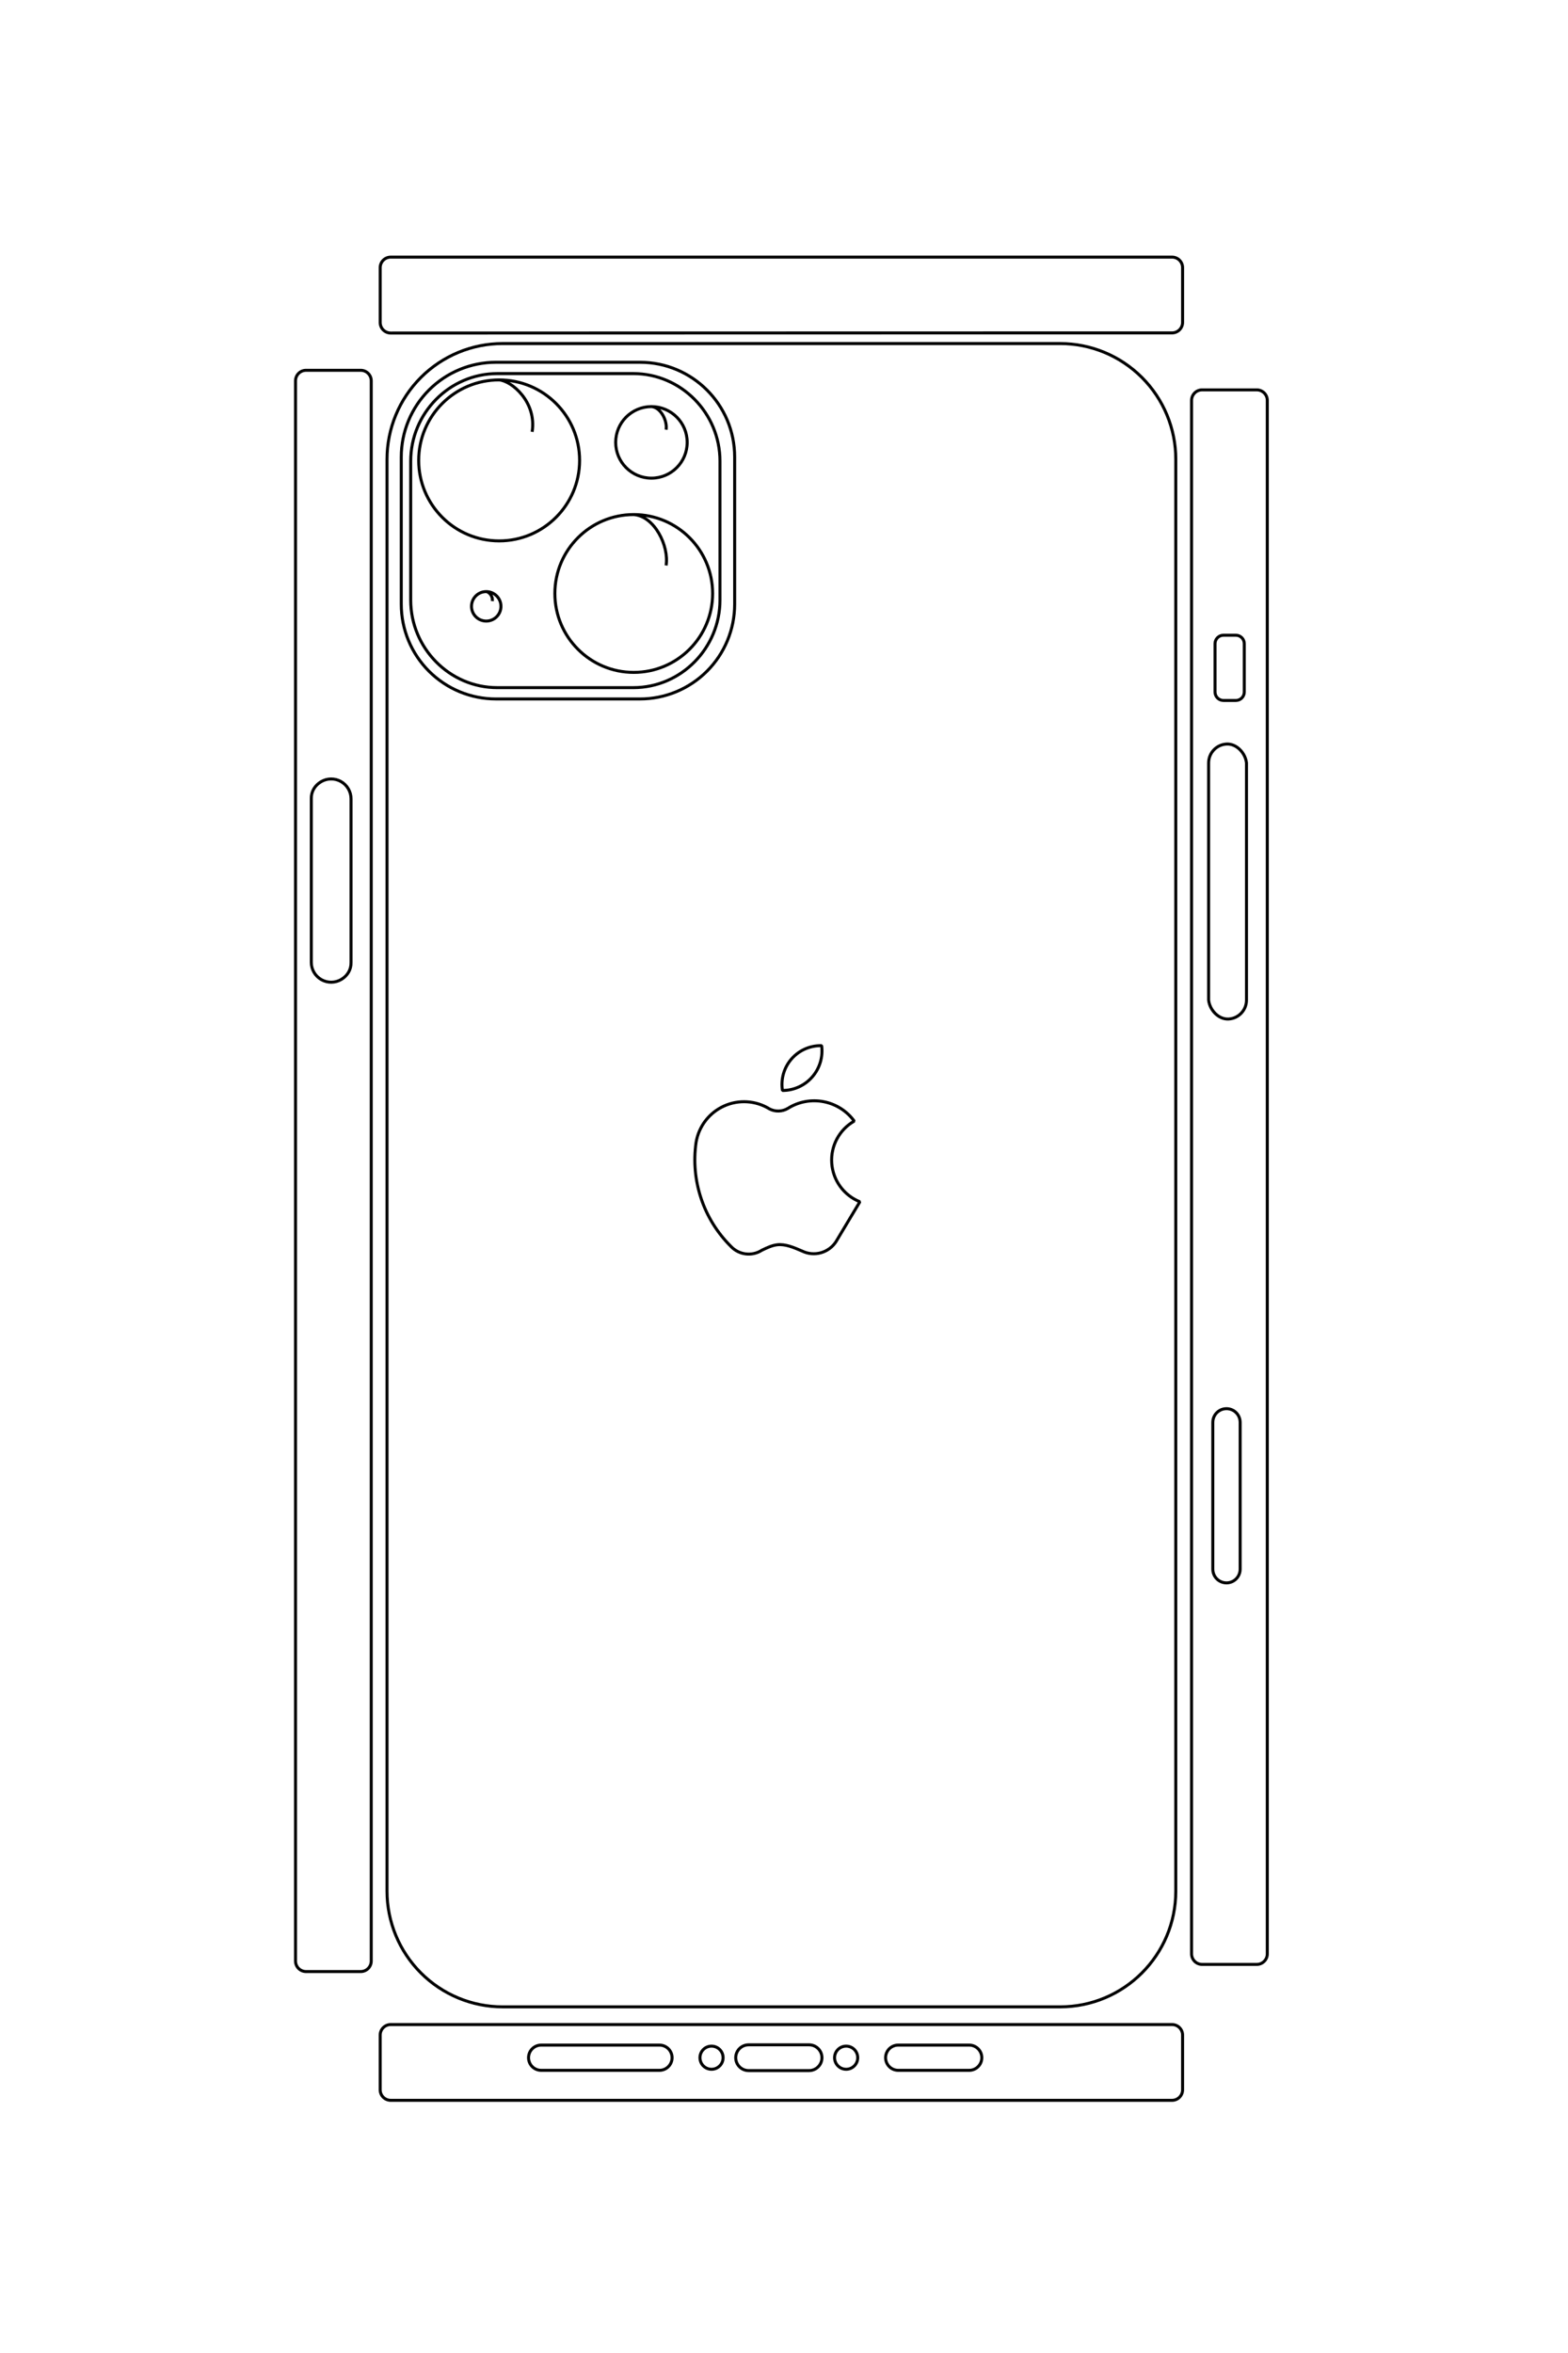 <?xml version="1.0" encoding="UTF-8"?>
<!DOCTYPE svg PUBLIC "-//W3C//DTD SVG 1.1//EN" "http://www.w3.org/Graphics/SVG/1.1/DTD/svg11.dtd">
<!-- Creator: CorelDRAW 2020 (64-Bit) -->
<svg xmlns="http://www.w3.org/2000/svg" xml:space="preserve" width="40mm" height="60mm" version="1.1" style="shape-rendering:geometricPrecision; text-rendering:geometricPrecision; image-rendering:optimizeQuality; fill-rule:evenodd; clip-rule:evenodd"
viewBox="0 0 4000 6000"
 xmlns:xlink="http://www.w3.org/1999/xlink"
 xmlns:xodm="http://www.corel.com/coreldraw/odm/2003">
 <defs>
  <style type="text/css">
   <![CDATA[
    .str0 {stroke:black;stroke-width:7.62;stroke-linejoin:bevel;stroke-miterlimit:22.926}
    .fil0 {fill:none}
   ]]>
  </style>
 </defs>
 <g id="图层_x0020_1">
  <path class="fil0 str0" d="M3152.71 1619.79l-31.66 0c-5.7,0 -11.16,2.27 -15.19,6.3 -4.02,4.03 -6.28,9.46 -6.28,15.16l0 123.41c0.01,5.7 2.27,11.16 6.3,15.19 4.03,4.02 9.47,6.28 15.17,6.28l31.66 0c5.69,-0.01 11.15,-2.27 15.18,-6.3 4.02,-4.03 6.28,-9.47 6.28,-15.17l0 -123.41c-0.01,-5.7 -2.27,-11.16 -6.3,-15.18 -4.03,-4.03 -9.47,-6.29 -15.16,-6.28zm27.09 930.43c0,25.63 -20.02,46.79 -45.61,48.21 -25.59,1.43 -48.13,-22.74 -50.97,-48.21l0 -604.73c0,-25.63 20.02,-46.8 45.61,-48.22 25.59,-1.42 48.13,22.75 50.97,48.22l0 604.73zm-16.15 1451.17c0,12.46 -6.64,23.98 -17.44,30.21 -10.79,6.23 -24.08,6.23 -34.87,0 -10.8,-6.23 -17.44,-17.75 -17.44,-30.21l0 -374.53c0,-12.46 6.64,-23.97 17.44,-30.2 10.79,-6.23 24.08,-6.23 34.87,0 10.8,6.23 17.44,17.74 17.44,30.2l0 374.53zm69.25 -2980.4c0,-7.11 -2.83,-13.94 -7.86,-18.97 -5.03,-5.03 -11.85,-7.85 -18.97,-7.85l-139.51 0c-7.11,0 -13.94,2.82 -18.97,7.85 -5.03,5.03 -7.86,11.86 -7.86,18.97l0 3961.29c0,7.12 2.83,13.94 7.86,18.97 5.03,5.03 11.86,7.86 18.97,7.86l139.51 0c14.82,0 26.83,-12.01 26.83,-26.83l0 -3961.29zm-2263.03 -338.49l0 139.87c0,7.12 2.83,13.94 7.86,18.98 5.03,5.03 11.86,7.85 18.97,7.85l1707.67 -0.36 285.61 0c14.82,0 26.83,-12.01 26.83,-26.83l0 -139.51c0,-7.12 -2.83,-13.94 -7.86,-18.97 -5.03,-5.03 -11.85,-7.86 -18.97,-7.86l-1993.28 0c-7.11,0 -13.94,2.83 -18.97,7.86 -5.03,5.03 -7.86,11.85 -7.86,18.97zm387.69 418.63c11.88,-76.38 -52.34,-129.91 -84.21,-132.37 -113.36,0 -205.24,91.88 -205.24,205.24 0,113.36 91.89,205.24 205.24,205.24 113.36,0 205.24,-91.88 205.24,-205.24 0,-113.36 -91.88,-205.24 -205.24,-205.24m425.9 126.89c3.51,-22.6 -13.36,-56.97 -37.43,-58.83 -50.38,0 -91.22,40.84 -91.22,91.22 0,50.38 40.84,91.22 91.22,91.22 50.38,0 91.22,-40.84 91.22,-91.22 0,-50.38 -40.84,-91.22 -91.22,-91.22m-406.01 495.96c2.18,-13.98 -9.57,-23.78 -15.41,-24.23 -20.74,0 -37.56,16.82 -37.56,37.56 0,20.75 16.82,37.56 37.56,37.56 20.75,0 37.56,-16.81 37.56,-37.56 0,-20.74 -16.81,-37.56 -37.56,-37.56m458.87 -66.64c7.75,-49.86 -29.47,-125.68 -82.56,-129.78 -111.14,0 -201.22,90.08 -201.22,201.22 0,0 0,0 0,0 0,111.13 90.08,201.21 201.22,201.21 111.13,0 201.21,-90.08 201.21,-201.21 0,-111.14 -90.08,-201.22 -201.21,-201.22m219.97 -136.29c0,-122.77 -99.48,-223.21 -221.08,-223.21 -115.6,0 -231.2,0 -346.8,0 -122.47,0 -221.08,101.33 -221.08,223.21 0,118.13 0,236.26 0,354.4 0,121.87 98.61,223.2 221.08,223.2 115.6,0 231.2,0 346.8,0 122.47,0 221.08,-101.34 221.08,-223.2 0,-118.14 0,-236.27 0,-354.4zm37.47 -10.6c0,-133.36 -108.11,-241.46 -241.46,-241.46l-367.56 0c-64.04,0 -125.46,25.44 -170.74,70.72 -45.28,45.28 -70.72,106.7 -70.72,170.74l0 375.6c0,64.04 25.44,125.46 70.72,170.74 45.28,45.28 106.7,70.72 170.74,70.72l367.56 0c64.03,0 125.45,-25.44 170.74,-70.72 45.28,-45.28 70.72,-106.7 70.72,-170.74l0 -375.6zm221.87 1501.15c-29.32,-0.7 -57.43,11.66 -76.74,33.73 -19.3,22.07 -27.82,51.57 -23.23,80.54 29.09,0.01 56.77,-12.54 75.93,-34.44 19.15,-21.9 27.92,-51 24.04,-79.83zm-320.28 246.52c-14.08,97.33 18.74,195.58 88.49,264.92 20.5,22.24 54.04,26.5 79.46,10.1 12.79,-6.12 25.58,-12.23 38.59,-13.8 21.01,-2.53 42.6,6.79 64.18,16.1 30.51,14.74 67.21,4.67 85.93,-23.57l61.2 -102.22c-40.82,-16.28 -68.71,-54.5 -71.78,-98.34 -3.07,-43.84 19.22,-85.57 57.38,-107.39 -39.2,-53.57 -113.14,-67.71 -169.33,-32.38 -14.19,8.42 -31.69,9.01 -46.42,1.57 -35.15,-21.8 -78.86,-24.64 -116.53,-7.58 -37.68,17.07 -64.37,51.79 -71.17,92.59zm-493.31 -2036.88c-78.27,0 -153.33,31.09 -208.68,86.44 -55.35,55.35 -86.44,130.41 -86.44,208.68l0 3651.09c0,78.27 31.09,153.34 86.44,208.68 55.35,55.35 130.41,86.44 208.68,86.44l1421.94 0c162.99,0 295.12,-132.13 295.12,-295.12l0 -3651.09c0,-78.27 -31.09,-153.33 -86.44,-208.68 -55.35,-55.35 -130.41,-86.44 -208.68,-86.44l-1421.94 0zm-488.29 1577.86c0,18.28 9.84,35.15 25.75,44.14 15.92,8.99 35.44,8.72 51.1,-0.71 15.66,-9.43 25.05,-25.16 24.54,-43.43l0 -416.92c0,-18.28 -9.84,-35.15 -25.75,-44.14 -15.92,-8.99 -35.44,-8.72 -51.1,0.71 -15.66,9.43 -25.05,25.15 -24.54,43.43l0 416.92zm152.93 -1482.82c0,-14.82 -12.01,-26.83 -26.83,-26.83l-139.51 0c-7.12,0 -13.94,2.83 -18.97,7.86 -5.03,5.03 -7.86,11.86 -7.86,18.97l0 4029.45c0,7.12 2.83,13.94 7.86,18.98 5.03,5.03 11.85,7.85 18.97,7.85l139.51 0c14.82,0 26.83,-12.01 26.83,-26.83l0 -178.28 0 -3851.17zm735.27 4308.14l-301.82 0c-11.51,0 -22.14,-6.14 -27.89,-16.1 -5.75,-9.96 -5.75,-22.23 0,-32.19 5.75,-9.97 16.38,-16.1 27.89,-16.1l301.82 0c11.5,0 22.13,6.13 27.88,16.1 5.75,9.96 5.75,22.23 0,32.19 -5.75,9.96 -16.38,16.1 -27.88,16.1zm162.32 -32.2c0,-16.3 -13.22,-29.51 -29.51,-29.51 -16.3,0 -29.52,13.21 -29.52,29.51 0,16.3 13.22,29.51 29.52,29.51 16.29,0 29.51,-13.21 29.51,-29.51zm65.06 32.87c-11.75,0 -22.6,-6.27 -28.47,-16.43 -5.87,-10.17 -5.87,-22.7 0,-32.87 5.87,-10.17 16.72,-16.43 28.47,-16.43l154.26 0c11.74,0 22.59,6.26 28.47,16.43 5.87,10.17 5.87,22.7 0,32.87 -5.88,10.16 -16.73,16.43 -28.47,16.43l-154.26 0zm278.35 -32.87c0,-16.3 -13.21,-29.51 -29.51,-29.51 -16.3,0 -29.52,13.21 -29.52,29.51 0,16.3 13.22,29.51 29.52,29.51 16.3,0 29.51,-13.21 29.51,-29.51zm103.29 -32.19l181.1 0c11.5,0 22.12,6.13 27.88,16.1 5.75,9.96 5.75,22.23 0,32.19 -5.76,9.96 -16.38,16.1 -27.88,16.1l-181.1 0c-11.5,0 -22.13,-6.14 -27.88,-16.1 -5.75,-9.96 -5.75,-22.23 0,-32.19 5.75,-9.97 16.38,-16.1 27.88,-16.1zm-1321.49 -25.49l0 139.51c0,7.12 2.83,13.94 7.86,18.97 5.03,5.03 11.86,7.86 18.97,7.86l1993.28 0c14.82,0 26.83,-12.01 26.83,-26.83l0 -139.51c0,-7.11 -2.83,-13.94 -7.86,-18.97 -5.03,-5.03 -11.85,-7.86 -18.97,-7.86l-285.61 0 -1707.67 0c-7.11,0 -13.94,2.83 -18.97,7.86 -5.03,5.03 -7.86,11.86 -7.86,18.97z"/>
 </g>
</svg>
